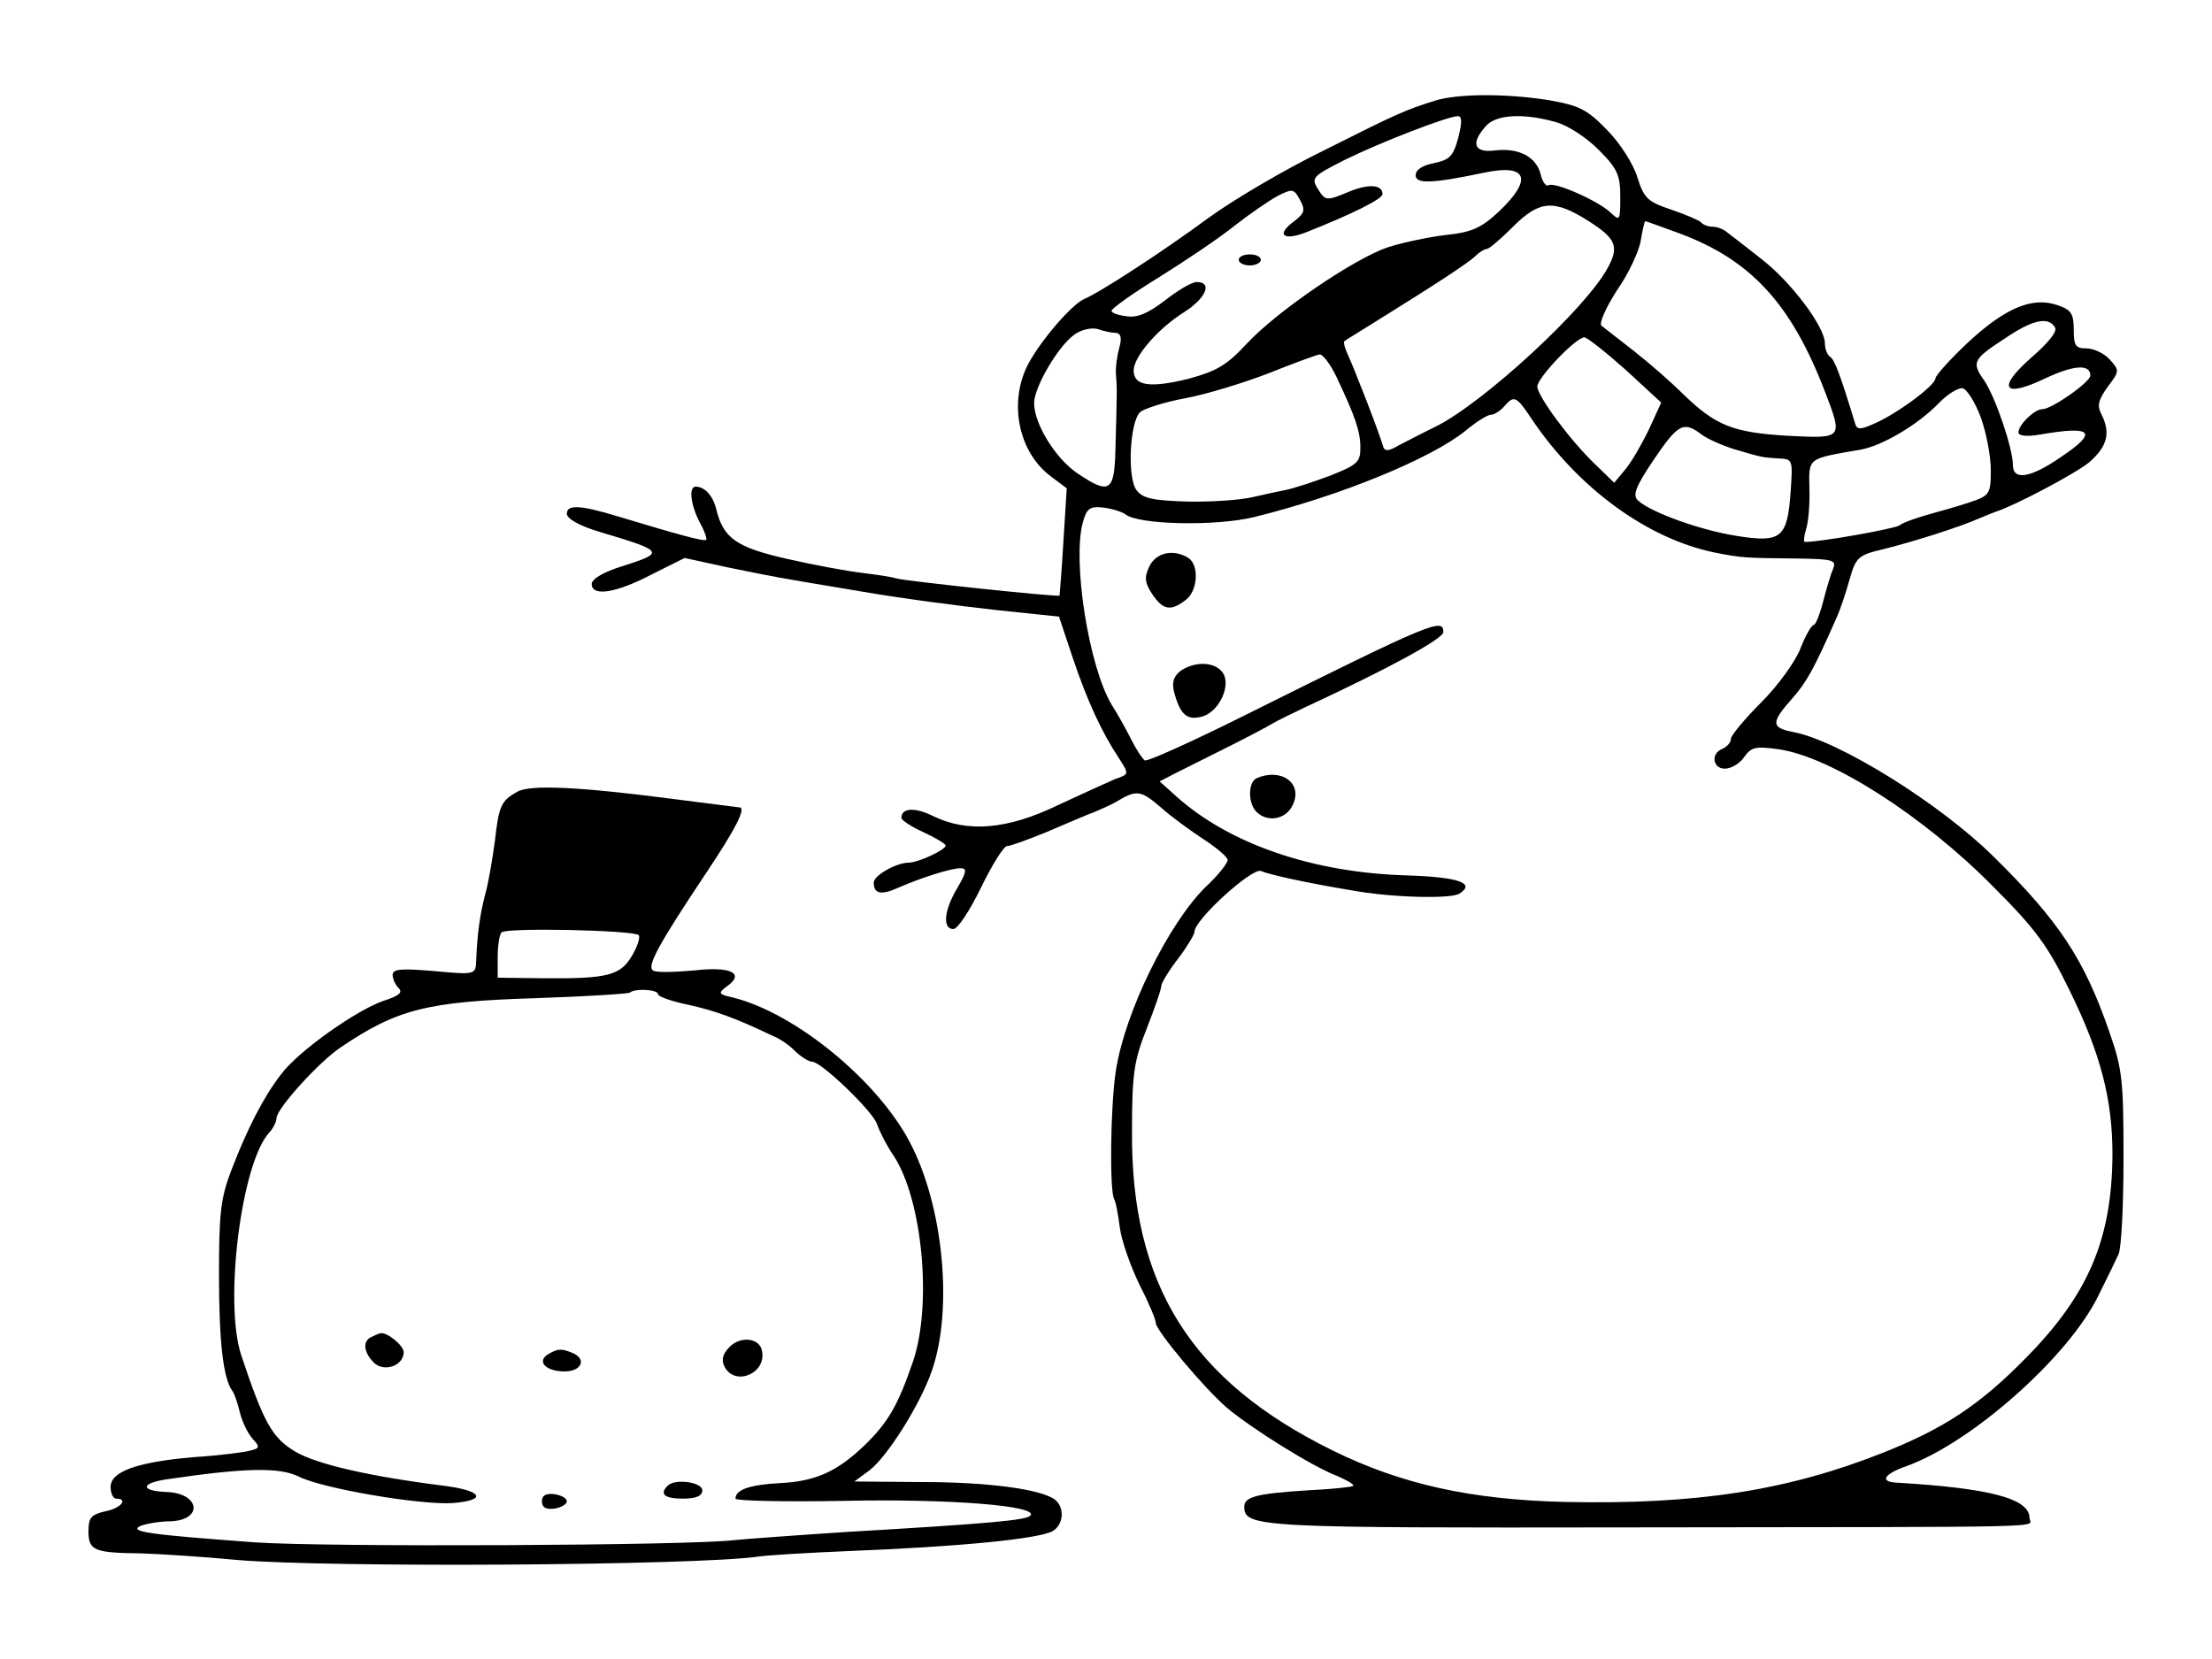 <?xml version="1.0" standalone="no"?>
<!DOCTYPE svg PUBLIC "-//W3C//DTD SVG 20010904//EN"
 "http://www.w3.org/TR/2001/REC-SVG-20010904/DTD/svg10.dtd">
<svg version="1.0" xmlns="http://www.w3.org/2000/svg"
 width="100%" height="100%" viewBox="0 100 400 300"
 preserveAspectRatio="xMidYMid meet">

<g transform="translate(0,400) scale(0.1,-0.1)"
fill="#000000" stroke="none">
<path d="M2595 2818 c-54 -17 -68 -23 -199 -89 -72 -35 -167 -91 -212 -124
-80 -59 -195 -134 -224 -146 -22 -10 -76 -72 -100 -116 -37 -69 -19 -161 41
-205 l28 -21 -6 -96 c-3 -53 -7 -97 -7 -98 -3 -3 -277 26 -295 31 -9 3 -37 7
-62 10 -25 3 -86 14 -134 25 -93 21 -117 37 -130 91 -6 24 -21 40 -37 40 -13
0 -9 -33 7 -64 9 -16 14 -31 12 -32 -3 -4 -53 10 -159 42 -69 21 -93 22 -93 5
0 -9 23 -22 60 -33 117 -35 118 -37 40 -62 -33 -10 -55 -23 -55 -32 0 -23 43
-17 108 17 l60 30 78 -17 c89 -18 76 -16 244 -44 69 -12 177 -26 240 -33 l115
-12 25 -75 c26 -77 52 -134 84 -182 18 -28 18 -28 -8 -37 -14 -6 -60 -27 -103
-47 -91 -44 -163 -50 -225 -20 -34 17 -58 15 -58 -3 0 -4 18 -16 40 -26 22
-10 40 -21 40 -24 0 -8 -50 -31 -67 -31 -22 0 -63 -23 -63 -36 0 -21 14 -23
45 -9 41 18 95 35 112 35 12 0 11 -7 -6 -36 -24 -40 -27 -74 -7 -74 8 0 30 34
50 75 20 41 41 75 47 75 6 0 39 12 73 26 33 14 72 31 86 36 14 6 32 14 40 19
35 21 43 20 78 -10 20 -18 56 -44 79 -59 23 -15 43 -32 43 -37 0 -6 -18 -29
-41 -50 -66 -66 -144 -223 -161 -330 -10 -63 -12 -220 -3 -234 3 -5 7 -28 10
-51 3 -23 19 -69 35 -102 17 -33 30 -64 30 -70 0 -14 88 -119 129 -154 44 -37
154 -106 199 -123 18 -8 31 -15 29 -18 -2 -2 -40 -6 -83 -8 -94 -6 -114 -12
-114 -30 0 -37 29 -38 695 -37 798 1 725 -1 725 17 0 35 -71 54 -242 64 -30 2
-20 16 20 30 117 42 292 197 346 307 16 32 33 67 37 76 5 10 9 87 9 173 0 141
-2 162 -26 230 -45 130 -90 199 -209 316 -97 96 -279 209 -361 225 -42 8 -42
17 -3 61 27 31 39 53 81 148 5 11 15 40 22 65 12 43 16 46 62 57 56 14 138 40
174 56 14 6 27 11 30 12 34 11 142 68 168 89 33 29 39 53 22 87 -8 15 -6 25
11 49 22 29 22 30 4 50 -10 11 -29 20 -42 20 -20 0 -23 5 -23 34 0 29 -5 36
-29 44 -45 16 -94 -4 -162 -67 -32 -30 -59 -60 -59 -65 0 -13 -72 -66 -113
-83 -22 -10 -29 -10 -32 0 -28 92 -38 118 -46 122 -5 4 -9 14 -9 24 0 30 -61
111 -114 152 -28 22 -56 44 -63 49 -7 6 -18 10 -26 10 -7 0 -17 3 -21 8 -4 4
-28 14 -54 23 -42 14 -49 20 -61 58 -7 24 -32 63 -55 86 -36 37 -49 44 -106
54 -76 12 -163 12 -205 -1z m42 -67 c-9 -34 -16 -40 -44 -46 -21 -4 -33 -12
-33 -22 0 -16 30 -15 125 5 77 16 87 -12 26 -70 -32 -30 -49 -38 -97 -43 -33
-4 -79 -14 -104 -22 -60 -20 -200 -115 -255 -174 -37 -40 -55 -50 -106 -64
-69 -17 -99 -13 -99 15 0 25 44 76 92 106 39 25 51 54 22 54 -9 0 -34 -15 -57
-33 -30 -23 -50 -32 -69 -29 -16 2 -28 6 -28 10 0 4 39 32 88 62 48 30 109 71
136 93 27 21 62 45 77 53 26 13 29 13 40 -8 10 -18 8 -24 -12 -39 -32 -24 -18
-35 23 -19 81 32 138 60 138 69 0 17 -24 19 -59 5 -43 -18 -44 -18 -59 6 -11
19 -7 22 50 51 65 32 184 78 204 79 8 0 8 -11 1 -39z m177 28 c22 -6 55 -28
77 -50 34 -34 39 -46 39 -85 0 -43 -1 -44 -17 -29 -21 21 -102 57 -113 50 -4
-3 -11 6 -14 20 -8 31 -39 48 -82 43 -39 -5 -45 13 -17 44 18 21 68 24 127 7z
m59 -179 c49 -31 55 -46 35 -83 -38 -73 -225 -245 -311 -288 -23 -11 -53 -27
-67 -34 -19 -11 -26 -12 -29 -2 -7 25 -53 143 -63 164 -6 13 -9 24 -7 26 2 2
29 18 59 37 95 59 165 104 178 117 7 7 17 13 21 13 4 0 25 18 47 40 48 48 74
50 137 10z m164 -22 c129 -48 202 -127 263 -286 33 -86 33 -85 -68 -80 -98 6
-129 18 -188 75 -21 21 -61 56 -89 78 -27 21 -54 42 -59 46 -5 4 8 33 28 64
21 30 40 71 43 90 3 19 7 35 8 35 2 0 29 -10 62 -22z m679 -170 c5 -7 -12 -28
-42 -54 -64 -56 -52 -75 25 -38 51 24 81 26 81 5 0 -12 -70 -61 -87 -61 -14 0
-43 -28 -43 -42 0 -6 14 -8 38 -4 97 17 107 5 38 -41 -55 -38 -86 -42 -86 -14
0 30 -32 124 -52 153 -23 33 -21 38 39 77 49 33 77 39 89 19z m-1698 -10 c9
-1 11 -9 6 -27 -4 -14 -7 -36 -6 -48 2 -24 2 -30 -1 -138 -2 -75 -11 -80 -70
-40 -39 27 -77 89 -77 126 0 29 44 104 73 124 12 9 31 13 42 10 11 -4 26 -7
33 -7z m922 -67 l64 -59 -22 -48 c-13 -27 -32 -60 -43 -73 l-20 -24 -35 34
c-45 43 -104 123 -104 140 0 16 70 89 85 89 5 0 39 -27 75 -59z m-523 -13 c34
-72 43 -98 43 -128 0 -26 -6 -31 -57 -51 -32 -12 -67 -23 -78 -25 -11 -2 -38
-8 -60 -13 -21 -5 -75 -9 -118 -8 -64 2 -81 6 -92 21 -17 23 -12 124 7 141 7
6 44 18 82 25 38 7 106 28 150 45 45 18 86 33 92 34 6 1 20 -18 31 -41z m1165
-73 c10 -28 18 -70 18 -95 0 -43 -2 -46 -37 -58 -21 -7 -56 -17 -78 -23 -21
-6 -44 -14 -50 -19 -8 -6 -142 -30 -171 -30 -3 0 -2 10 2 23 4 12 7 45 6 73
-1 57 -5 54 93 71 39 7 103 45 140 83 16 17 36 29 44 28 8 -2 23 -26 33 -53z
m-812 -3 c84 -125 209 -216 330 -241 50 -10 55 -10 153 -11 61 -1 68 -3 62
-18 -4 -9 -12 -36 -18 -59 -6 -24 -14 -43 -17 -43 -4 0 -15 -19 -24 -42 -9
-24 -41 -68 -71 -98 -30 -30 -55 -60 -55 -66 0 -7 -7 -14 -15 -18 -22 -8 -18
-36 4 -36 11 0 27 9 35 21 13 18 20 20 63 14 95 -14 262 -121 388 -249 76 -76
98 -106 137 -186 57 -116 78 -198 78 -298 -1 -152 -43 -252 -155 -366 -84 -86
-149 -129 -260 -173 -174 -69 -339 -94 -575 -89 -170 4 -296 32 -420 93 -256
126 -365 299 -363 578 0 105 4 128 27 186 14 36 26 70 26 76 0 5 13 27 30 49
16 21 30 44 30 49 0 22 104 116 120 110 17 -7 80 -21 164 -35 70 -13 179 -16
195 -6 30 19 -1 30 -95 33 -171 5 -321 57 -417 143 l-30 27 29 15 c16 8 58 29
94 47 36 18 72 37 80 42 8 5 35 18 60 30 153 71 250 124 250 136 0 26 -19 19
-354 -148 -98 -49 -182 -87 -186 -84 -4 3 -15 19 -24 37 -9 18 -25 47 -36 64
-41 69 -71 258 -52 329 7 26 13 30 38 27 16 -2 34 -8 39 -12 23 -19 164 -22
233 -5 158 39 320 106 382 156 19 16 40 29 46 29 6 0 17 7 24 15 18 21 22 19
50 -23z m306 -27 c10 -8 37 -20 59 -27 54 -16 52 -15 81 -17 26 -1 26 -2 22
-61 -6 -83 -17 -92 -98 -79 -64 10 -154 42 -178 64 -10 9 -5 24 28 73 44 65
54 71 86 47z"/>
<path d="M2240 2530 c0 -5 9 -10 20 -10 11 0 20 5 20 10 0 6 -9 10 -20 10 -11
0 -20 -4 -20 -10z"/>
<path d="M2078 1975 c-9 -19 -8 -29 6 -50 19 -28 33 -31 60 -10 22 16 25 63 5
76 -27 17 -59 10 -71 -16z"/>
<path d="M2135 1787 c-13 -10 -16 -21 -12 -38 11 -41 23 -52 50 -45 32 8 55
59 37 81 -15 19 -50 19 -75 2z"/>
<path d="M2273 1593 c-16 -6 -17 -45 -1 -61 20 -20 54 -14 66 13 18 38 -20 67
-65 48z"/>
<path d="M935 1568 c-29 -16 -33 -26 -40 -88 -4 -30 -11 -73 -17 -95 -10 -38
-15 -72 -17 -124 -1 -23 -2 -24 -76 -17 -59 5 -75 4 -75 -7 0 -7 5 -18 11 -24
8 -8 0 -14 -28 -23 -49 -17 -154 -91 -185 -133 -31 -40 -61 -98 -90 -174 -19
-50 -22 -77 -22 -188 0 -124 8 -188 24 -210 4 -5 10 -23 14 -40 4 -16 14 -37
23 -47 13 -14 13 -17 -4 -21 -10 -3 -56 -9 -103 -12 -103 -9 -150 -26 -150
-54 0 -12 5 -21 10 -21 23 0 8 -18 -20 -23 -25 -6 -30 -11 -30 -36 0 -35 10
-39 95 -40 33 -1 112 -6 175 -12 167 -14 822 -10 940 6 19 3 91 7 160 10 205
8 346 22 373 36 20 11 23 42 5 57 -25 19 -120 32 -241 32 l-122 1 27 20 c32
24 92 119 113 180 39 111 21 299 -40 414 -59 112 -207 233 -319 261 -27 6 -28
8 -12 20 34 24 8 37 -60 29 -35 -3 -68 -4 -73 0 -12 7 9 46 95 175 55 82 74
120 61 120 -2 0 -55 7 -118 15 -169 22 -261 27 -284 13z m220 -259 c3 -4 -2
-20 -12 -37 -21 -36 -44 -42 -160 -41 l-83 1 0 37 c0 21 3 41 7 45 9 9 238 4
248 -5z m35 -107 c0 -4 25 -13 55 -19 49 -11 85 -24 152 -56 13 -5 32 -18 42
-29 11 -10 24 -18 30 -18 16 0 110 -90 117 -113 4 -12 17 -38 30 -57 52 -79
70 -269 35 -372 -27 -79 -45 -110 -87 -151 -50 -48 -89 -66 -155 -69 -54 -3
-79 -12 -79 -28 0 -4 89 -6 198 -4 189 4 353 -9 335 -27 -9 -8 -71 -14 -328
-29 -93 -6 -187 -13 -207 -15 -78 -10 -740 -13 -868 -4 -189 14 -230 19 -205
30 11 4 35 8 53 8 60 2 54 51 -7 53 -48 2 -47 16 1 23 142 21 203 22 238 5 43
-22 222 -52 279 -48 62 5 54 22 -14 31 -136 17 -232 39 -271 62 -42 25 -57 52
-98 175 -31 95 0 344 50 401 8 8 14 21 14 27 0 17 77 102 116 128 102 69 156
83 353 89 91 3 167 8 170 10 8 8 51 6 51 -3z"/>
<path d="M673 583 c-18 -7 -16 -28 3 -47 18 -18 54 -6 54 19 0 12 -31 37 -42
34 -2 0 -9 -3 -15 -6z"/>
<path d="M1318 563 c-12 -13 -14 -23 -7 -36 20 -34 75 -10 67 30 -4 24 -40 28
-60 6z"/>
<path d="M991 551 c-21 -13 -4 -31 30 -31 31 0 41 23 13 34 -20 8 -26 7 -43
-3z"/>
<path d="M1207 313 c-15 -15 -5 -23 28 -23 24 0 35 5 35 15 0 15 -50 22 -63 8z"/>
<path d="M980 285 c0 -11 7 -15 23 -13 12 2 22 8 22 13 0 6 -10 11 -22 13 -16
2 -23 -2 -23 -13z"/>
</g>
</svg>
